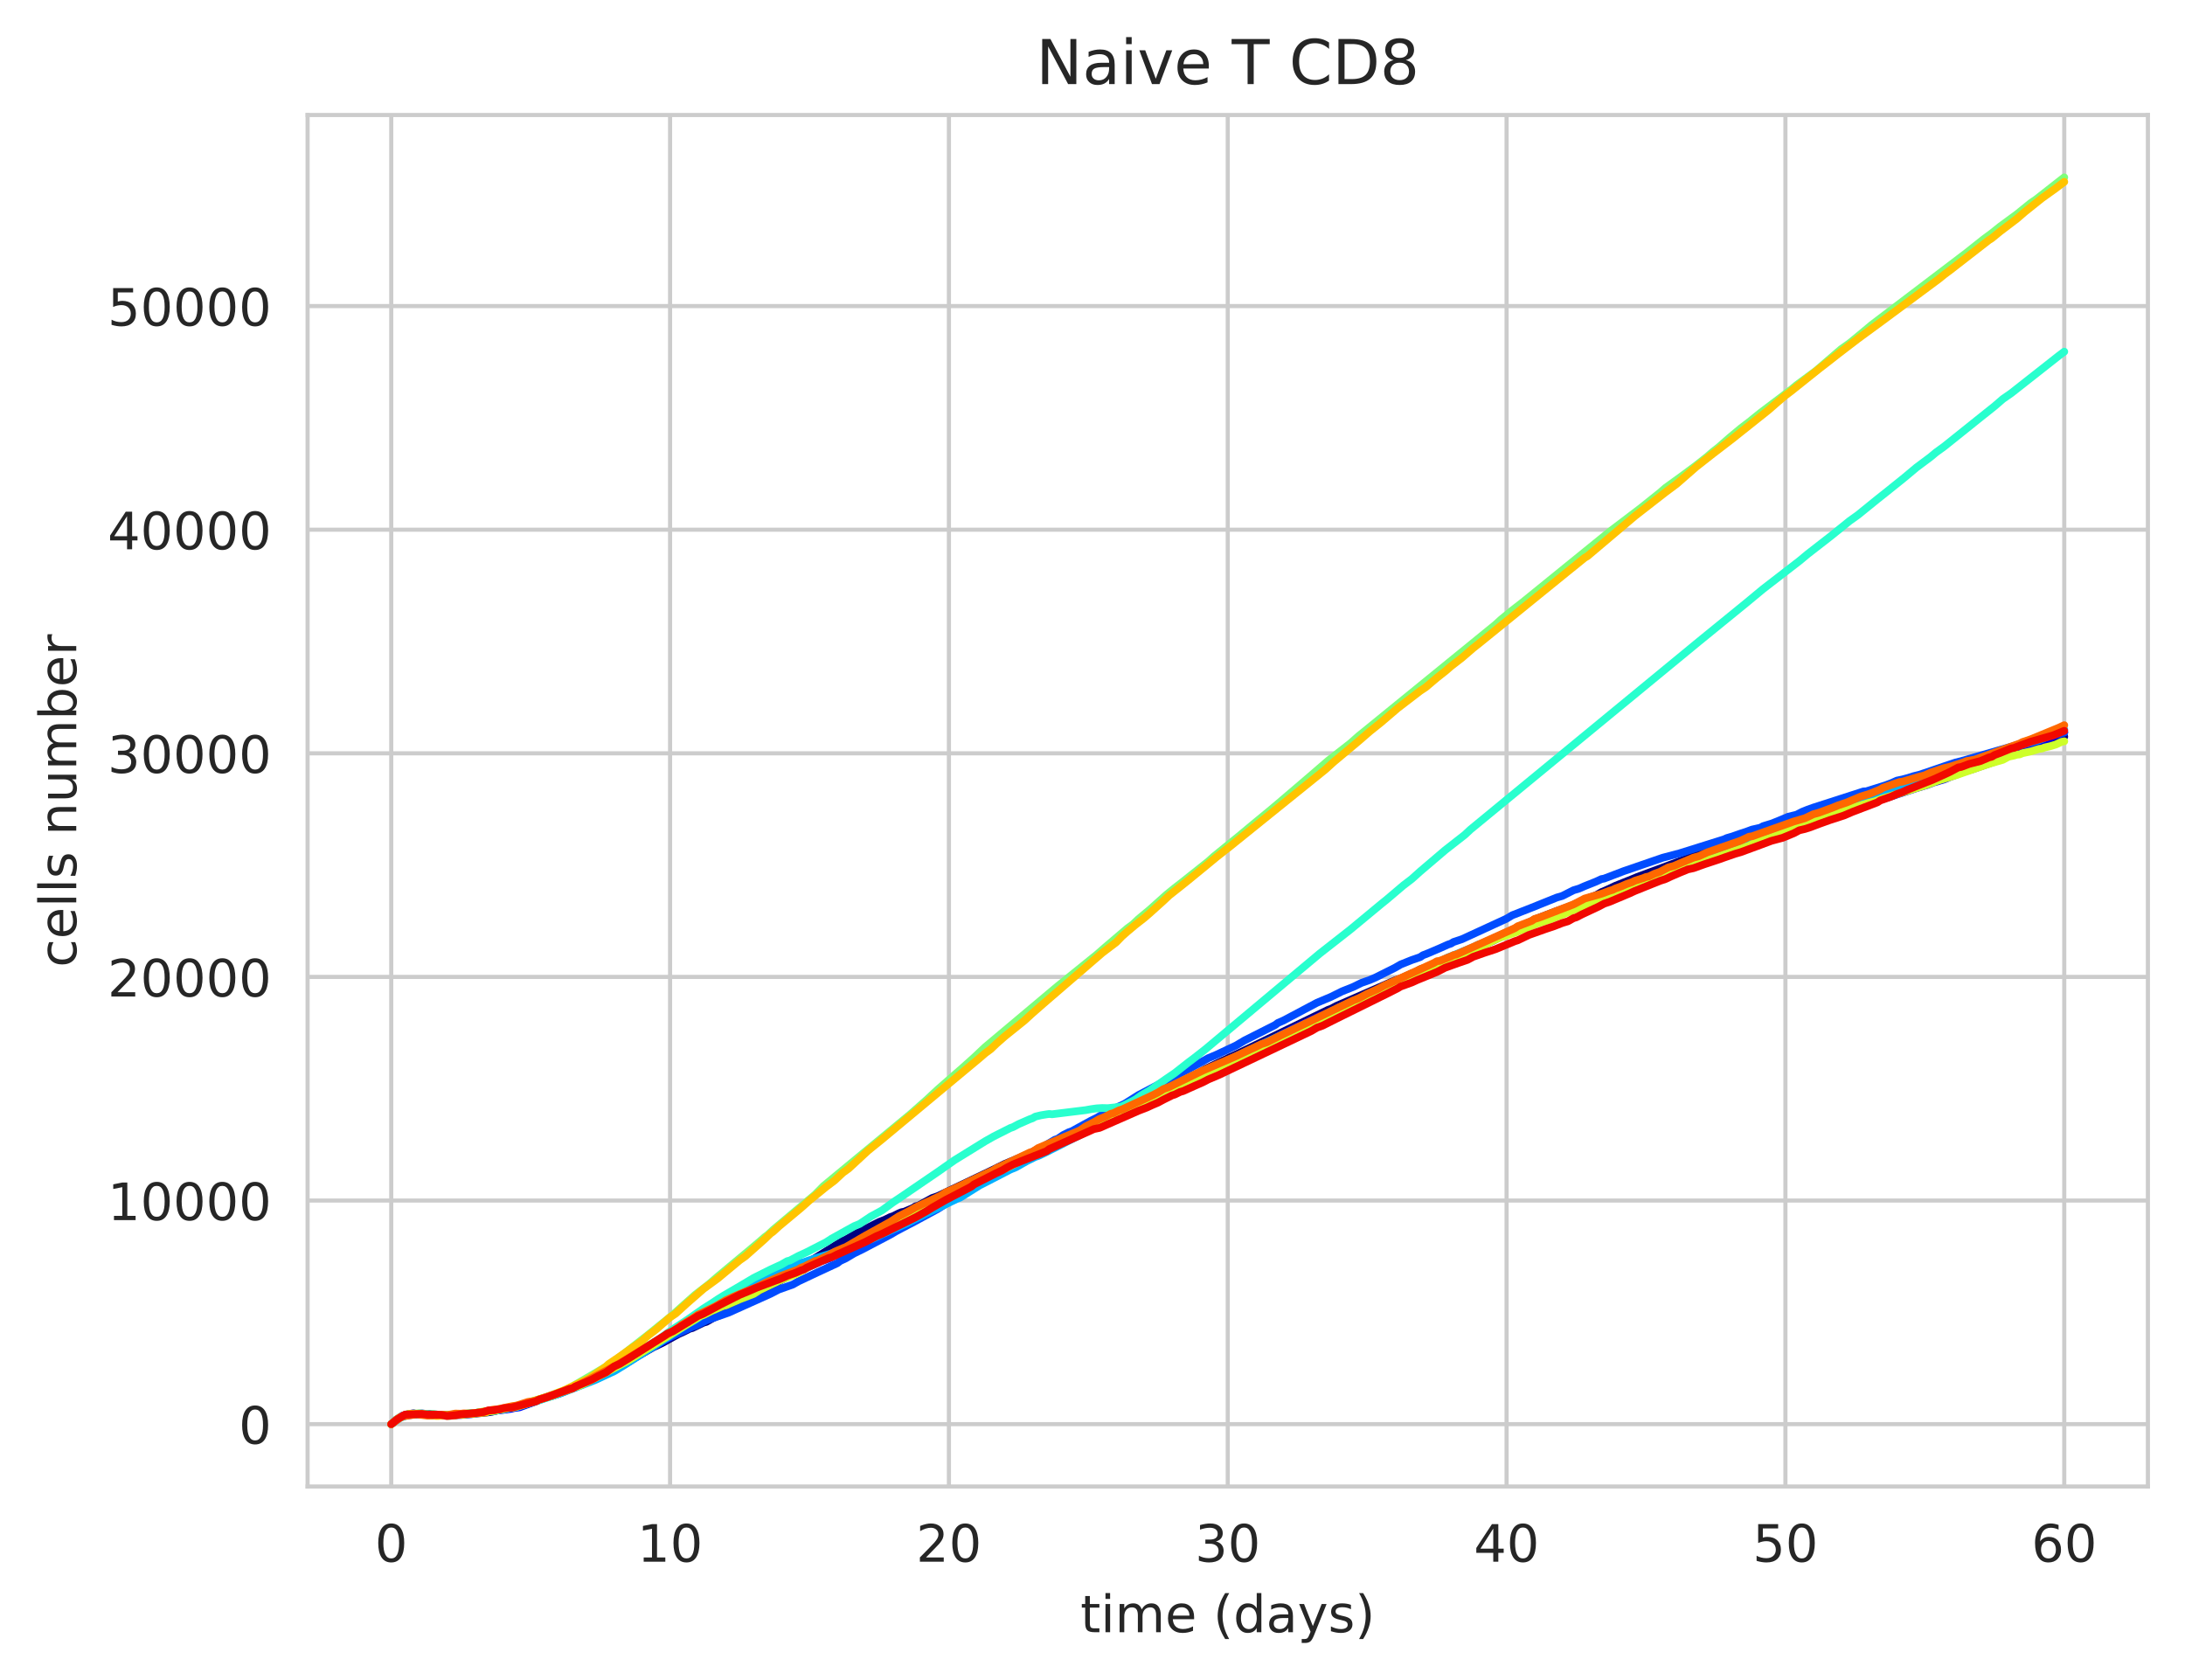 <?xml version="1.0" encoding="utf-8" standalone="no"?>
<!DOCTYPE svg PUBLIC "-//W3C//DTD SVG 1.1//EN"
  "http://www.w3.org/Graphics/SVG/1.1/DTD/svg11.dtd">
<!-- Created with matplotlib (https://matplotlib.org/) -->
<svg height="325.986pt" version="1.1" viewBox="0 0 424.011 325.986" width="424.011pt" xmlns="http://www.w3.org/2000/svg" xmlns:xlink="http://www.w3.org/1999/xlink">
 <defs>
  <style type="text/css">
*{stroke-linecap:butt;stroke-linejoin:round;white-space:pre;}
  </style>
 </defs>
 <g id="figure_1">
  <g id="patch_1">
   <path d="M 0 325.986 
L 424.011 325.986 
L 424.011 0 
L 0 0 
z
" style="fill:#ffffff;"/>
  </g>
  <g id="axes_1">
   <g id="patch_2">
    <path d="M 59.691 288.43 
L 416.811 288.43 
L 416.811 22.318 
L 59.691 22.318 
z
" style="fill:#ffffff;"/>
   </g>
   <g id="matplotlib.axis_1">
    <g id="xtick_1">
     <g id="line2d_1">
      <path clip-path="url(#p358d260417)" d="M 75.923 288.43 
L 75.923 22.318 
" style="fill:none;stroke:#cccccc;stroke-linecap:round;stroke-width:0.8;"/>
     </g>
     <g id="text_1">
      <!-- 0 -->
      <defs>
       <path d="M 31.781 66.406 
Q 24.172 66.406 20.328 58.906 
Q 16.5 51.422 16.5 36.375 
Q 16.5 21.391 20.328 13.891 
Q 24.172 6.391 31.781 6.391 
Q 39.453 6.391 43.281 13.891 
Q 47.125 21.391 47.125 36.375 
Q 47.125 51.422 43.281 58.906 
Q 39.453 66.406 31.781 66.406 
z
M 31.781 74.219 
Q 44.047 74.219 50.516 64.516 
Q 56.984 54.828 56.984 36.375 
Q 56.984 17.969 50.516 8.266 
Q 44.047 -1.422 31.781 -1.422 
Q 19.531 -1.422 13.062 8.266 
Q 6.594 17.969 6.594 36.375 
Q 6.594 54.828 13.062 64.516 
Q 19.531 74.219 31.781 74.219 
z
" id="DejaVuSans-48"/>
      </defs>
      <g style="fill:#262626;" transform="translate(72.742 303.029)scale(0.1 -0.1)">
       <use xlink:href="#DejaVuSans-48"/>
      </g>
     </g>
    </g>
    <g id="xtick_2">
     <g id="line2d_2">
      <path clip-path="url(#p358d260417)" d="M 130.032 288.43 
L 130.032 22.318 
" style="fill:none;stroke:#cccccc;stroke-linecap:round;stroke-width:0.8;"/>
     </g>
     <g id="text_2">
      <!-- 10 -->
      <defs>
       <path d="M 12.406 8.297 
L 28.516 8.297 
L 28.516 63.922 
L 10.984 60.406 
L 10.984 69.391 
L 28.422 72.906 
L 38.281 72.906 
L 38.281 8.297 
L 54.391 8.297 
L 54.391 0 
L 12.406 0 
z
" id="DejaVuSans-49"/>
      </defs>
      <g style="fill:#262626;" transform="translate(123.67 303.029)scale(0.1 -0.1)">
       <use xlink:href="#DejaVuSans-49"/>
       <use x="63.623" xlink:href="#DejaVuSans-48"/>
      </g>
     </g>
    </g>
    <g id="xtick_3">
     <g id="line2d_3">
      <path clip-path="url(#p358d260417)" d="M 184.142 288.43 
L 184.142 22.318 
" style="fill:none;stroke:#cccccc;stroke-linecap:round;stroke-width:0.8;"/>
     </g>
     <g id="text_3">
      <!-- 20 -->
      <defs>
       <path d="M 19.188 8.297 
L 53.609 8.297 
L 53.609 0 
L 7.328 0 
L 7.328 8.297 
Q 12.938 14.109 22.625 23.891 
Q 32.328 33.688 34.812 36.531 
Q 39.547 41.844 41.422 45.531 
Q 43.312 49.219 43.312 52.781 
Q 43.312 58.594 39.234 62.25 
Q 35.156 65.922 28.609 65.922 
Q 23.969 65.922 18.812 64.312 
Q 13.672 62.703 7.812 59.422 
L 7.812 69.391 
Q 13.766 71.781 18.938 73 
Q 24.125 74.219 28.422 74.219 
Q 39.75 74.219 46.484 68.547 
Q 53.219 62.891 53.219 53.422 
Q 53.219 48.922 51.531 44.891 
Q 49.859 40.875 45.406 35.406 
Q 44.188 33.984 37.641 27.219 
Q 31.109 20.453 19.188 8.297 
z
" id="DejaVuSans-50"/>
      </defs>
      <g style="fill:#262626;" transform="translate(177.779 303.029)scale(0.1 -0.1)">
       <use xlink:href="#DejaVuSans-50"/>
       <use x="63.623" xlink:href="#DejaVuSans-48"/>
      </g>
     </g>
    </g>
    <g id="xtick_4">
     <g id="line2d_4">
      <path clip-path="url(#p358d260417)" d="M 238.251 288.43 
L 238.251 22.318 
" style="fill:none;stroke:#cccccc;stroke-linecap:round;stroke-width:0.8;"/>
     </g>
     <g id="text_4">
      <!-- 30 -->
      <defs>
       <path d="M 40.578 39.312 
Q 47.656 37.797 51.625 33 
Q 55.609 28.219 55.609 21.188 
Q 55.609 10.406 48.188 4.484 
Q 40.766 -1.422 27.094 -1.422 
Q 22.516 -1.422 17.656 -0.516 
Q 12.797 0.391 7.625 2.203 
L 7.625 11.719 
Q 11.719 9.328 16.594 8.109 
Q 21.484 6.891 26.812 6.891 
Q 36.078 6.891 40.938 10.547 
Q 45.797 14.203 45.797 21.188 
Q 45.797 27.641 41.281 31.266 
Q 36.766 34.906 28.719 34.906 
L 20.219 34.906 
L 20.219 43.016 
L 29.109 43.016 
Q 36.375 43.016 40.234 45.922 
Q 44.094 48.828 44.094 54.297 
Q 44.094 59.906 40.109 62.906 
Q 36.141 65.922 28.719 65.922 
Q 24.656 65.922 20.016 65.031 
Q 15.375 64.156 9.812 62.312 
L 9.812 71.094 
Q 15.438 72.656 20.344 73.438 
Q 25.25 74.219 29.594 74.219 
Q 40.828 74.219 47.359 69.109 
Q 53.906 64.016 53.906 55.328 
Q 53.906 49.266 50.438 45.094 
Q 46.969 40.922 40.578 39.312 
z
" id="DejaVuSans-51"/>
      </defs>
      <g style="fill:#262626;" transform="translate(231.888 303.029)scale(0.1 -0.1)">
       <use xlink:href="#DejaVuSans-51"/>
       <use x="63.623" xlink:href="#DejaVuSans-48"/>
      </g>
     </g>
    </g>
    <g id="xtick_5">
     <g id="line2d_5">
      <path clip-path="url(#p358d260417)" d="M 292.36 288.43 
L 292.36 22.318 
" style="fill:none;stroke:#cccccc;stroke-linecap:round;stroke-width:0.8;"/>
     </g>
     <g id="text_5">
      <!-- 40 -->
      <defs>
       <path d="M 37.797 64.312 
L 12.891 25.391 
L 37.797 25.391 
z
M 35.203 72.906 
L 47.609 72.906 
L 47.609 25.391 
L 58.016 25.391 
L 58.016 17.188 
L 47.609 17.188 
L 47.609 0 
L 37.797 0 
L 37.797 17.188 
L 4.891 17.188 
L 4.891 26.703 
z
" id="DejaVuSans-52"/>
      </defs>
      <g style="fill:#262626;" transform="translate(285.997 303.029)scale(0.1 -0.1)">
       <use xlink:href="#DejaVuSans-52"/>
       <use x="63.623" xlink:href="#DejaVuSans-48"/>
      </g>
     </g>
    </g>
    <g id="xtick_6">
     <g id="line2d_6">
      <path clip-path="url(#p358d260417)" d="M 346.469 288.43 
L 346.469 22.318 
" style="fill:none;stroke:#cccccc;stroke-linecap:round;stroke-width:0.8;"/>
     </g>
     <g id="text_6">
      <!-- 50 -->
      <defs>
       <path d="M 10.797 72.906 
L 49.516 72.906 
L 49.516 64.594 
L 19.828 64.594 
L 19.828 46.734 
Q 21.969 47.469 24.109 47.828 
Q 26.266 48.188 28.422 48.188 
Q 40.625 48.188 47.75 41.5 
Q 54.891 34.812 54.891 23.391 
Q 54.891 11.625 47.562 5.094 
Q 40.234 -1.422 26.906 -1.422 
Q 22.312 -1.422 17.547 -0.641 
Q 12.797 0.141 7.719 1.703 
L 7.719 11.625 
Q 12.109 9.234 16.797 8.062 
Q 21.484 6.891 26.703 6.891 
Q 35.156 6.891 40.078 11.328 
Q 45.016 15.766 45.016 23.391 
Q 45.016 31 40.078 35.438 
Q 35.156 39.891 26.703 39.891 
Q 22.75 39.891 18.812 39.016 
Q 14.891 38.141 10.797 36.281 
z
" id="DejaVuSans-53"/>
      </defs>
      <g style="fill:#262626;" transform="translate(340.106 303.029)scale(0.1 -0.1)">
       <use xlink:href="#DejaVuSans-53"/>
       <use x="63.623" xlink:href="#DejaVuSans-48"/>
      </g>
     </g>
    </g>
    <g id="xtick_7">
     <g id="line2d_7">
      <path clip-path="url(#p358d260417)" d="M 400.578 288.43 
L 400.578 22.318 
" style="fill:none;stroke:#cccccc;stroke-linecap:round;stroke-width:0.8;"/>
     </g>
     <g id="text_7">
      <!-- 60 -->
      <defs>
       <path d="M 33.016 40.375 
Q 26.375 40.375 22.484 35.828 
Q 18.609 31.297 18.609 23.391 
Q 18.609 15.531 22.484 10.953 
Q 26.375 6.391 33.016 6.391 
Q 39.656 6.391 43.531 10.953 
Q 47.406 15.531 47.406 23.391 
Q 47.406 31.297 43.531 35.828 
Q 39.656 40.375 33.016 40.375 
z
M 52.594 71.297 
L 52.594 62.312 
Q 48.875 64.062 45.094 64.984 
Q 41.312 65.922 37.594 65.922 
Q 27.828 65.922 22.672 59.328 
Q 17.531 52.734 16.797 39.406 
Q 19.672 43.656 24.016 45.922 
Q 28.375 48.188 33.594 48.188 
Q 44.578 48.188 50.953 41.516 
Q 57.328 34.859 57.328 23.391 
Q 57.328 12.156 50.688 5.359 
Q 44.047 -1.422 33.016 -1.422 
Q 20.359 -1.422 13.672 8.266 
Q 6.984 17.969 6.984 36.375 
Q 6.984 53.656 15.188 63.938 
Q 23.391 74.219 37.203 74.219 
Q 40.922 74.219 44.703 73.484 
Q 48.484 72.75 52.594 71.297 
z
" id="DejaVuSans-54"/>
      </defs>
      <g style="fill:#262626;" transform="translate(394.215 303.029)scale(0.1 -0.1)">
       <use xlink:href="#DejaVuSans-54"/>
       <use x="63.623" xlink:href="#DejaVuSans-48"/>
      </g>
     </g>
    </g>
    <g id="text_8">
     <!-- time (days) -->
     <defs>
      <path d="M 18.312 70.219 
L 18.312 54.688 
L 36.812 54.688 
L 36.812 47.703 
L 18.312 47.703 
L 18.312 18.016 
Q 18.312 11.328 20.141 9.422 
Q 21.969 7.516 27.594 7.516 
L 36.812 7.516 
L 36.812 0 
L 27.594 0 
Q 17.188 0 13.234 3.875 
Q 9.281 7.766 9.281 18.016 
L 9.281 47.703 
L 2.688 47.703 
L 2.688 54.688 
L 9.281 54.688 
L 9.281 70.219 
z
" id="DejaVuSans-116"/>
      <path d="M 9.422 54.688 
L 18.406 54.688 
L 18.406 0 
L 9.422 0 
z
M 9.422 75.984 
L 18.406 75.984 
L 18.406 64.594 
L 9.422 64.594 
z
" id="DejaVuSans-105"/>
      <path d="M 52 44.188 
Q 55.375 50.25 60.062 53.125 
Q 64.75 56 71.094 56 
Q 79.641 56 84.281 50.016 
Q 88.922 44.047 88.922 33.016 
L 88.922 0 
L 79.891 0 
L 79.891 32.719 
Q 79.891 40.578 77.094 44.375 
Q 74.312 48.188 68.609 48.188 
Q 61.625 48.188 57.562 43.547 
Q 53.516 38.922 53.516 30.906 
L 53.516 0 
L 44.484 0 
L 44.484 32.719 
Q 44.484 40.625 41.703 44.406 
Q 38.922 48.188 33.109 48.188 
Q 26.219 48.188 22.156 43.531 
Q 18.109 38.875 18.109 30.906 
L 18.109 0 
L 9.078 0 
L 9.078 54.688 
L 18.109 54.688 
L 18.109 46.188 
Q 21.188 51.219 25.484 53.609 
Q 29.781 56 35.688 56 
Q 41.656 56 45.828 52.969 
Q 50 49.953 52 44.188 
z
" id="DejaVuSans-109"/>
      <path d="M 56.203 29.594 
L 56.203 25.203 
L 14.891 25.203 
Q 15.484 15.922 20.484 11.062 
Q 25.484 6.203 34.422 6.203 
Q 39.594 6.203 44.453 7.469 
Q 49.312 8.734 54.109 11.281 
L 54.109 2.781 
Q 49.266 0.734 44.188 -0.344 
Q 39.109 -1.422 33.891 -1.422 
Q 20.797 -1.422 13.156 6.188 
Q 5.516 13.812 5.516 26.812 
Q 5.516 40.234 12.766 48.109 
Q 20.016 56 32.328 56 
Q 43.359 56 49.781 48.891 
Q 56.203 41.797 56.203 29.594 
z
M 47.219 32.234 
Q 47.125 39.594 43.094 43.984 
Q 39.062 48.391 32.422 48.391 
Q 24.906 48.391 20.391 44.141 
Q 15.875 39.891 15.188 32.172 
z
" id="DejaVuSans-101"/>
      <path id="DejaVuSans-32"/>
      <path d="M 31 75.875 
Q 24.469 64.656 21.281 53.656 
Q 18.109 42.672 18.109 31.391 
Q 18.109 20.125 21.312 9.062 
Q 24.516 -2 31 -13.188 
L 23.188 -13.188 
Q 15.875 -1.703 12.234 9.375 
Q 8.594 20.453 8.594 31.391 
Q 8.594 42.281 12.203 53.312 
Q 15.828 64.359 23.188 75.875 
z
" id="DejaVuSans-40"/>
      <path d="M 45.406 46.391 
L 45.406 75.984 
L 54.391 75.984 
L 54.391 0 
L 45.406 0 
L 45.406 8.203 
Q 42.578 3.328 38.25 0.953 
Q 33.938 -1.422 27.875 -1.422 
Q 17.969 -1.422 11.734 6.484 
Q 5.516 14.406 5.516 27.297 
Q 5.516 40.188 11.734 48.094 
Q 17.969 56 27.875 56 
Q 33.938 56 38.25 53.625 
Q 42.578 51.266 45.406 46.391 
z
M 14.797 27.297 
Q 14.797 17.391 18.875 11.75 
Q 22.953 6.109 30.078 6.109 
Q 37.203 6.109 41.297 11.75 
Q 45.406 17.391 45.406 27.297 
Q 45.406 37.203 41.297 42.844 
Q 37.203 48.484 30.078 48.484 
Q 22.953 48.484 18.875 42.844 
Q 14.797 37.203 14.797 27.297 
z
" id="DejaVuSans-100"/>
      <path d="M 34.281 27.484 
Q 23.391 27.484 19.188 25 
Q 14.984 22.516 14.984 16.5 
Q 14.984 11.719 18.141 8.906 
Q 21.297 6.109 26.703 6.109 
Q 34.188 6.109 38.703 11.406 
Q 43.219 16.703 43.219 25.484 
L 43.219 27.484 
z
M 52.203 31.203 
L 52.203 0 
L 43.219 0 
L 43.219 8.297 
Q 40.141 3.328 35.547 0.953 
Q 30.953 -1.422 24.312 -1.422 
Q 15.922 -1.422 10.953 3.297 
Q 6 8.016 6 15.922 
Q 6 25.141 12.172 29.828 
Q 18.359 34.516 30.609 34.516 
L 43.219 34.516 
L 43.219 35.406 
Q 43.219 41.609 39.141 45 
Q 35.062 48.391 27.688 48.391 
Q 23 48.391 18.547 47.266 
Q 14.109 46.141 10.016 43.891 
L 10.016 52.203 
Q 14.938 54.109 19.578 55.047 
Q 24.219 56 28.609 56 
Q 40.484 56 46.344 49.844 
Q 52.203 43.703 52.203 31.203 
z
" id="DejaVuSans-97"/>
      <path d="M 32.172 -5.078 
Q 28.375 -14.844 24.75 -17.812 
Q 21.141 -20.797 15.094 -20.797 
L 7.906 -20.797 
L 7.906 -13.281 
L 13.188 -13.281 
Q 16.891 -13.281 18.938 -11.516 
Q 21 -9.766 23.484 -3.219 
L 25.094 0.875 
L 2.984 54.688 
L 12.5 54.688 
L 29.594 11.922 
L 46.688 54.688 
L 56.203 54.688 
z
" id="DejaVuSans-121"/>
      <path d="M 44.281 53.078 
L 44.281 44.578 
Q 40.484 46.531 36.375 47.5 
Q 32.281 48.484 27.875 48.484 
Q 21.188 48.484 17.844 46.438 
Q 14.5 44.391 14.5 40.281 
Q 14.5 37.156 16.891 35.375 
Q 19.281 33.594 26.516 31.984 
L 29.594 31.297 
Q 39.156 29.25 43.188 25.516 
Q 47.219 21.781 47.219 15.094 
Q 47.219 7.469 41.188 3.016 
Q 35.156 -1.422 24.609 -1.422 
Q 20.219 -1.422 15.453 -0.562 
Q 10.688 0.297 5.422 2 
L 5.422 11.281 
Q 10.406 8.688 15.234 7.391 
Q 20.062 6.109 24.812 6.109 
Q 31.156 6.109 34.562 8.281 
Q 37.984 10.453 37.984 14.406 
Q 37.984 18.062 35.516 20.016 
Q 33.062 21.969 24.703 23.781 
L 21.578 24.516 
Q 13.234 26.266 9.516 29.906 
Q 5.812 33.547 5.812 39.891 
Q 5.812 47.609 11.281 51.797 
Q 16.75 56 26.812 56 
Q 31.781 56 36.172 55.266 
Q 40.578 54.547 44.281 53.078 
z
" id="DejaVuSans-115"/>
      <path d="M 8.016 75.875 
L 15.828 75.875 
Q 23.141 64.359 26.781 53.312 
Q 30.422 42.281 30.422 31.391 
Q 30.422 20.453 26.781 9.375 
Q 23.141 -1.703 15.828 -13.188 
L 8.016 -13.188 
Q 14.5 -2 17.703 9.062 
Q 20.906 20.125 20.906 31.391 
Q 20.906 42.672 17.703 53.656 
Q 14.5 64.656 8.016 75.875 
z
" id="DejaVuSans-41"/>
     </defs>
     <g style="fill:#262626;" transform="translate(209.662 316.707)scale(0.1 -0.1)">
      <use xlink:href="#DejaVuSans-116"/>
      <use x="39.209" xlink:href="#DejaVuSans-105"/>
      <use x="66.992" xlink:href="#DejaVuSans-109"/>
      <use x="164.404" xlink:href="#DejaVuSans-101"/>
      <use x="225.928" xlink:href="#DejaVuSans-32"/>
      <use x="257.715" xlink:href="#DejaVuSans-40"/>
      <use x="296.729" xlink:href="#DejaVuSans-100"/>
      <use x="360.205" xlink:href="#DejaVuSans-97"/>
      <use x="421.484" xlink:href="#DejaVuSans-121"/>
      <use x="480.664" xlink:href="#DejaVuSans-115"/>
      <use x="532.764" xlink:href="#DejaVuSans-41"/>
     </g>
    </g>
   </g>
   <g id="matplotlib.axis_2">
    <g id="ytick_1">
     <g id="line2d_8">
      <path clip-path="url(#p358d260417)" d="M 59.691 276.334 
L 416.811 276.334 
" style="fill:none;stroke:#cccccc;stroke-linecap:round;stroke-width:0.8;"/>
     </g>
     <g id="text_9">
      <!-- 0 -->
      <g style="fill:#262626;" transform="translate(46.328 280.133)scale(0.1 -0.1)">
       <use xlink:href="#DejaVuSans-48"/>
      </g>
     </g>
    </g>
    <g id="ytick_2">
     <g id="line2d_9">
      <path clip-path="url(#p358d260417)" d="M 59.691 232.946 
L 416.811 232.946 
" style="fill:none;stroke:#cccccc;stroke-linecap:round;stroke-width:0.8;"/>
     </g>
     <g id="text_10">
      <!-- 10000 -->
      <g style="fill:#262626;" transform="translate(20.878 236.745)scale(0.1 -0.1)">
       <use xlink:href="#DejaVuSans-49"/>
       <use x="63.623" xlink:href="#DejaVuSans-48"/>
       <use x="127.246" xlink:href="#DejaVuSans-48"/>
       <use x="190.869" xlink:href="#DejaVuSans-48"/>
       <use x="254.492" xlink:href="#DejaVuSans-48"/>
      </g>
     </g>
    </g>
    <g id="ytick_3">
     <g id="line2d_10">
      <path clip-path="url(#p358d260417)" d="M 59.691 189.558 
L 416.811 189.558 
" style="fill:none;stroke:#cccccc;stroke-linecap:round;stroke-width:0.8;"/>
     </g>
     <g id="text_11">
      <!-- 20000 -->
      <g style="fill:#262626;" transform="translate(20.878 193.357)scale(0.1 -0.1)">
       <use xlink:href="#DejaVuSans-50"/>
       <use x="63.623" xlink:href="#DejaVuSans-48"/>
       <use x="127.246" xlink:href="#DejaVuSans-48"/>
       <use x="190.869" xlink:href="#DejaVuSans-48"/>
       <use x="254.492" xlink:href="#DejaVuSans-48"/>
      </g>
     </g>
    </g>
    <g id="ytick_4">
     <g id="line2d_11">
      <path clip-path="url(#p358d260417)" d="M 59.691 146.169 
L 416.811 146.169 
" style="fill:none;stroke:#cccccc;stroke-linecap:round;stroke-width:0.8;"/>
     </g>
     <g id="text_12">
      <!-- 30000 -->
      <g style="fill:#262626;" transform="translate(20.878 149.969)scale(0.1 -0.1)">
       <use xlink:href="#DejaVuSans-51"/>
       <use x="63.623" xlink:href="#DejaVuSans-48"/>
       <use x="127.246" xlink:href="#DejaVuSans-48"/>
       <use x="190.869" xlink:href="#DejaVuSans-48"/>
       <use x="254.492" xlink:href="#DejaVuSans-48"/>
      </g>
     </g>
    </g>
    <g id="ytick_5">
     <g id="line2d_12">
      <path clip-path="url(#p358d260417)" d="M 59.691 102.781 
L 416.811 102.781 
" style="fill:none;stroke:#cccccc;stroke-linecap:round;stroke-width:0.8;"/>
     </g>
     <g id="text_13">
      <!-- 40000 -->
      <g style="fill:#262626;" transform="translate(20.878 106.58)scale(0.1 -0.1)">
       <use xlink:href="#DejaVuSans-52"/>
       <use x="63.623" xlink:href="#DejaVuSans-48"/>
       <use x="127.246" xlink:href="#DejaVuSans-48"/>
       <use x="190.869" xlink:href="#DejaVuSans-48"/>
       <use x="254.492" xlink:href="#DejaVuSans-48"/>
      </g>
     </g>
    </g>
    <g id="ytick_6">
     <g id="line2d_13">
      <path clip-path="url(#p358d260417)" d="M 59.691 59.393 
L 416.811 59.393 
" style="fill:none;stroke:#cccccc;stroke-linecap:round;stroke-width:0.8;"/>
     </g>
     <g id="text_14">
      <!-- 50000 -->
      <g style="fill:#262626;" transform="translate(20.878 63.192)scale(0.1 -0.1)">
       <use xlink:href="#DejaVuSans-53"/>
       <use x="63.623" xlink:href="#DejaVuSans-48"/>
       <use x="127.246" xlink:href="#DejaVuSans-48"/>
       <use x="190.869" xlink:href="#DejaVuSans-48"/>
       <use x="254.492" xlink:href="#DejaVuSans-48"/>
      </g>
     </g>
    </g>
    <g id="text_15">
     <!-- cells number -->
     <defs>
      <path d="M 48.781 52.594 
L 48.781 44.188 
Q 44.969 46.297 41.141 47.344 
Q 37.312 48.391 33.406 48.391 
Q 24.656 48.391 19.812 42.844 
Q 14.984 37.312 14.984 27.297 
Q 14.984 17.281 19.812 11.734 
Q 24.656 6.203 33.406 6.203 
Q 37.312 6.203 41.141 7.25 
Q 44.969 8.297 48.781 10.406 
L 48.781 2.094 
Q 45.016 0.344 40.984 -0.531 
Q 36.969 -1.422 32.422 -1.422 
Q 20.062 -1.422 12.781 6.344 
Q 5.516 14.109 5.516 27.297 
Q 5.516 40.672 12.859 48.328 
Q 20.219 56 33.016 56 
Q 37.156 56 41.109 55.141 
Q 45.062 54.297 48.781 52.594 
z
" id="DejaVuSans-99"/>
      <path d="M 9.422 75.984 
L 18.406 75.984 
L 18.406 0 
L 9.422 0 
z
" id="DejaVuSans-108"/>
      <path d="M 54.891 33.016 
L 54.891 0 
L 45.906 0 
L 45.906 32.719 
Q 45.906 40.484 42.875 44.328 
Q 39.844 48.188 33.797 48.188 
Q 26.516 48.188 22.312 43.547 
Q 18.109 38.922 18.109 30.906 
L 18.109 0 
L 9.078 0 
L 9.078 54.688 
L 18.109 54.688 
L 18.109 46.188 
Q 21.344 51.125 25.703 53.562 
Q 30.078 56 35.797 56 
Q 45.219 56 50.047 50.172 
Q 54.891 44.344 54.891 33.016 
z
" id="DejaVuSans-110"/>
      <path d="M 8.5 21.578 
L 8.5 54.688 
L 17.484 54.688 
L 17.484 21.922 
Q 17.484 14.156 20.5 10.266 
Q 23.531 6.391 29.594 6.391 
Q 36.859 6.391 41.078 11.031 
Q 45.312 15.672 45.312 23.688 
L 45.312 54.688 
L 54.297 54.688 
L 54.297 0 
L 45.312 0 
L 45.312 8.406 
Q 42.047 3.422 37.719 1 
Q 33.406 -1.422 27.688 -1.422 
Q 18.266 -1.422 13.375 4.438 
Q 8.5 10.297 8.5 21.578 
z
M 31.109 56 
z
" id="DejaVuSans-117"/>
      <path d="M 48.688 27.297 
Q 48.688 37.203 44.609 42.844 
Q 40.531 48.484 33.406 48.484 
Q 26.266 48.484 22.188 42.844 
Q 18.109 37.203 18.109 27.297 
Q 18.109 17.391 22.188 11.75 
Q 26.266 6.109 33.406 6.109 
Q 40.531 6.109 44.609 11.75 
Q 48.688 17.391 48.688 27.297 
z
M 18.109 46.391 
Q 20.953 51.266 25.266 53.625 
Q 29.594 56 35.594 56 
Q 45.562 56 51.781 48.094 
Q 58.016 40.188 58.016 27.297 
Q 58.016 14.406 51.781 6.484 
Q 45.562 -1.422 35.594 -1.422 
Q 29.594 -1.422 25.266 0.953 
Q 20.953 3.328 18.109 8.203 
L 18.109 0 
L 9.078 0 
L 9.078 75.984 
L 18.109 75.984 
z
" id="DejaVuSans-98"/>
      <path d="M 41.109 46.297 
Q 39.594 47.172 37.812 47.578 
Q 36.031 48 33.891 48 
Q 26.266 48 22.188 43.047 
Q 18.109 38.094 18.109 28.812 
L 18.109 0 
L 9.078 0 
L 9.078 54.688 
L 18.109 54.688 
L 18.109 46.188 
Q 20.953 51.172 25.484 53.578 
Q 30.031 56 36.531 56 
Q 37.453 56 38.578 55.875 
Q 39.703 55.766 41.062 55.516 
z
" id="DejaVuSans-114"/>
     </defs>
     <g style="fill:#262626;" transform="translate(14.798 187.686)rotate(-90)scale(0.1 -0.1)">
      <use xlink:href="#DejaVuSans-99"/>
      <use x="54.98" xlink:href="#DejaVuSans-101"/>
      <use x="116.504" xlink:href="#DejaVuSans-108"/>
      <use x="144.287" xlink:href="#DejaVuSans-108"/>
      <use x="172.07" xlink:href="#DejaVuSans-115"/>
      <use x="224.17" xlink:href="#DejaVuSans-32"/>
      <use x="255.957" xlink:href="#DejaVuSans-110"/>
      <use x="319.336" xlink:href="#DejaVuSans-117"/>
      <use x="382.715" xlink:href="#DejaVuSans-109"/>
      <use x="480.127" xlink:href="#DejaVuSans-98"/>
      <use x="543.604" xlink:href="#DejaVuSans-101"/>
      <use x="605.127" xlink:href="#DejaVuSans-114"/>
     </g>
    </g>
   </g>
   <g id="line2d_14">
    <path clip-path="url(#p358d260417)" d="M 75.923 276.334 
L 77.547 275.124 
L 78.088 274.772 
L 78.629 274.651 
L 79.17 274.403 
L 80.252 274.23 
L 80.793 274.356 
L 82.958 274.343 
L 86.204 274.581 
L 86.745 274.494 
L 87.286 274.573 
L 87.827 274.481 
L 89.451 274.555 
L 94.32 274.095 
L 95.403 273.952 
L 97.026 273.549 
L 98.108 273.449 
L 101.896 272.455 
L 103.519 271.922 
L 108.93 270.247 
L 113.259 268.446 
L 117.587 266.398 
L 119.752 265.261 
L 121.375 264.433 
L 124.622 262.654 
L 126.786 261.409 
L 128.409 260.645 
L 131.656 258.866 
L 132.738 258.376 
L 133.82 257.829 
L 134.361 257.686 
L 136.526 256.636 
L 137.067 256.488 
L 138.69 255.573 
L 139.772 255.174 
L 141.395 254.319 
L 143.56 253.143 
L 146.265 251.681 
L 154.382 246.574 
L 155.464 245.702 
L 156.546 245.064 
L 158.169 244.114 
L 163.58 240.738 
L 164.121 240.521 
L 166.286 239.281 
L 170.614 237.098 
L 171.696 236.682 
L 172.779 236.148 
L 173.32 235.974 
L 174.402 235.436 
L 174.943 235.211 
L 175.484 235.111 
L 177.107 234.417 
L 177.648 234.07 
L 178.19 233.952 
L 180.895 232.46 
L 181.977 232.091 
L 192.258 227.188 
L 194.963 225.856 
L 199.292 224.051 
L 200.915 223.227 
L 202.539 222.611 
L 205.244 221.24 
L 205.785 221.14 
L 209.032 219.63 
L 214.443 217.148 
L 217.148 215.877 
L 217.689 215.486 
L 218.771 215.183 
L 219.312 214.805 
L 220.395 214.345 
L 221.477 213.755 
L 222.559 213.269 
L 224.182 212.51 
L 225.264 211.937 
L 225.806 211.616 
L 226.888 211.217 
L 232.299 208.332 
L 233.922 207.399 
L 236.627 206.11 
L 238.792 205.091 
L 239.874 204.596 
L 257.73 195.944 
L 258.271 195.749 
L 259.353 195.176 
L 270.716 190.226 
L 271.798 189.879 
L 272.88 189.38 
L 273.963 188.881 
L 274.504 188.72 
L 275.586 188.091 
L 276.668 187.718 
L 278.291 187.067 
L 280.456 186.108 
L 280.997 186 
L 282.62 185.253 
L 283.161 185.102 
L 284.243 184.551 
L 286.949 183.388 
L 289.113 182.39 
L 295.606 179.47 
L 297.23 178.728 
L 297.771 178.407 
L 299.394 177.799 
L 302.099 176.767 
L 304.805 175.803 
L 305.887 175.305 
L 307.51 174.649 
L 308.592 174.124 
L 309.675 173.738 
L 310.757 173.109 
L 311.839 172.649 
L 313.462 171.881 
L 316.709 170.584 
L 317.791 170.133 
L 327.531 166.531 
L 328.072 166.232 
L 329.154 165.941 
L 330.777 165.308 
L 331.859 165.074 
L 333.483 164.457 
L 334.024 164.141 
L 335.647 163.594 
L 336.188 163.585 
L 337.27 163.234 
L 338.894 162.535 
L 339.976 162.149 
L 341.058 161.885 
L 342.681 161.629 
L 343.763 161.221 
L 344.846 160.782 
L 345.928 160.305 
L 348.092 159.641 
L 348.633 159.507 
L 350.256 158.756 
L 351.339 158.466 
L 357.832 156.201 
L 358.914 156.044 
L 361.078 155.116 
L 361.619 155.081 
L 364.325 154.183 
L 364.866 154.114 
L 367.571 152.968 
L 368.654 152.66 
L 372.982 151.437 
L 373.523 151.198 
L 374.064 151.107 
L 374.606 150.838 
L 375.688 150.643 
L 376.77 150.217 
L 381.64 148.734 
L 382.181 148.443 
L 382.722 148.334 
L 383.804 147.835 
L 384.886 147.579 
L 386.51 147.085 
L 390.297 146.139 
L 392.462 145.258 
L 393.003 145.145 
L 394.626 144.512 
L 396.249 144.152 
L 396.79 144.082 
L 397.872 143.731 
L 398.414 143.596 
L 398.955 143.332 
L 400.037 143.058 
L 400.578 142.933 
L 400.578 142.933 
" style="fill:none;stroke:#000080;stroke-linecap:round;stroke-width:1.5;"/>
   </g>
   <g id="line2d_15">
    <path clip-path="url(#p358d260417)" d="M 75.923 276.334 
L 77.006 275.393 
L 78.088 274.703 
L 81.334 274.399 
L 82.416 274.49 
L 83.499 274.573 
L 87.286 274.694 
L 89.992 274.468 
L 92.156 274.173 
L 96.485 273.692 
L 99.19 273.362 
L 99.731 273.215 
L 100.814 273.067 
L 106.224 271.101 
L 107.307 270.824 
L 109.471 269.969 
L 112.176 268.997 
L 114.341 268.004 
L 115.423 267.613 
L 116.505 267.006 
L 117.587 266.455 
L 120.293 265.14 
L 120.834 264.823 
L 121.375 264.65 
L 126.786 261.257 
L 127.868 260.753 
L 128.95 260.137 
L 130.032 259.486 
L 133.279 257.79 
L 134.902 256.753 
L 135.984 256.159 
L 138.69 254.887 
L 139.772 254.323 
L 140.854 253.928 
L 145.724 251.46 
L 147.888 250.323 
L 148.43 249.963 
L 149.512 249.472 
L 151.676 248.362 
L 154.382 247.017 
L 158.71 245.038 
L 159.251 244.747 
L 160.875 244.192 
L 163.039 243.051 
L 167.368 240.899 
L 168.45 240.313 
L 168.991 240.148 
L 173.32 237.975 
L 174.943 237.15 
L 176.025 236.391 
L 188.47 230.004 
L 189.552 229.345 
L 191.717 228.364 
L 192.799 227.796 
L 197.128 225.791 
L 198.21 225.166 
L 198.751 224.941 
L 199.833 224.333 
L 201.456 223.505 
L 202.539 222.91 
L 203.08 222.524 
L 204.162 222.077 
L 206.867 220.65 
L 207.95 220.19 
L 218.771 215.508 
L 219.854 215.174 
L 223.641 213.174 
L 224.182 212.814 
L 224.723 212.61 
L 226.347 211.677 
L 227.97 210.892 
L 231.216 209.278 
L 232.299 208.627 
L 235.545 207.082 
L 240.956 204.583 
L 242.038 204.127 
L 243.12 203.585 
L 245.826 202.114 
L 247.449 201.403 
L 248.531 200.791 
L 250.155 199.962 
L 254.483 197.91 
L 256.107 197.142 
L 258.812 196.235 
L 259.894 195.805 
L 260.976 195.337 
L 262.6 194.56 
L 266.387 192.842 
L 267.47 192.235 
L 268.552 191.775 
L 273.422 189.414 
L 273.963 189.176 
L 274.504 188.794 
L 275.045 188.616 
L 275.586 188.317 
L 276.668 187.987 
L 277.209 187.865 
L 279.374 186.824 
L 282.62 185.47 
L 284.243 184.711 
L 284.784 184.603 
L 285.867 184.13 
L 289.654 182.589 
L 290.736 182.034 
L 292.901 181.123 
L 295.606 180.216 
L 297.23 179.544 
L 297.771 179.353 
L 298.853 178.78 
L 299.935 178.342 
L 301.558 177.682 
L 303.182 176.975 
L 307.51 175.344 
L 308.051 175.088 
L 309.134 174.767 
L 310.216 174.289 
L 312.38 173.547 
L 314.003 172.827 
L 314.544 172.454 
L 318.332 171.083 
L 319.955 170.328 
L 321.579 169.829 
L 322.12 169.707 
L 323.202 169.256 
L 325.366 168.462 
L 327.531 167.525 
L 328.613 167.113 
L 330.777 166.102 
L 334.565 164.93 
L 336.188 164.267 
L 337.27 163.811 
L 340.517 162.57 
L 342.14 162.114 
L 343.763 161.516 
L 344.846 161.234 
L 351.339 159.685 
L 352.962 159.09 
L 354.585 158.387 
L 357.832 157.416 
L 358.914 157.22 
L 359.996 156.726 
L 361.619 156.17 
L 362.16 156.071 
L 363.243 155.732 
L 371.9 152.929 
L 374.064 152.27 
L 375.147 151.849 
L 377.311 151.22 
L 378.393 150.768 
L 379.475 150.374 
L 380.558 149.961 
L 381.64 149.562 
L 382.722 149.28 
L 388.674 147.232 
L 391.379 146.009 
L 392.462 145.558 
L 394.626 144.594 
L 395.708 144.169 
L 397.331 143.458 
L 398.414 142.915 
L 400.578 142.104 
L 400.578 142.104 
" style="fill:none;stroke:#0000f1;stroke-linecap:round;stroke-width:1.5;"/>
   </g>
   <g id="line2d_16">
    <path clip-path="url(#p358d260417)" d="M 75.923 276.334 
L 77.006 275.397 
L 78.629 274.525 
L 81.875 274.247 
L 84.04 274.534 
L 86.204 274.651 
L 87.827 274.538 
L 88.368 274.581 
L 89.451 274.408 
L 89.992 274.503 
L 90.533 274.416 
L 91.615 274.386 
L 93.779 273.974 
L 94.862 273.831 
L 97.026 273.505 
L 97.567 273.549 
L 98.649 273.323 
L 99.731 273.063 
L 100.272 273.084 
L 102.978 272.243 
L 104.601 271.557 
L 110.553 269.57 
L 112.718 268.563 
L 113.8 268.186 
L 114.882 267.635 
L 115.964 267.114 
L 118.128 265.834 
L 118.67 265.526 
L 119.211 265.357 
L 120.834 264.381 
L 121.916 263.847 
L 122.998 263.309 
L 124.08 262.845 
L 125.163 262.103 
L 126.786 261.348 
L 128.409 260.298 
L 129.491 259.69 
L 131.115 258.922 
L 134.361 257.443 
L 134.902 257.282 
L 137.067 256.202 
L 141.395 254.696 
L 142.478 254.206 
L 149.512 251.047 
L 151.135 250.21 
L 153.84 249.251 
L 154.923 248.635 
L 158.71 246.852 
L 162.498 245.095 
L 163.039 244.674 
L 164.121 244.17 
L 165.744 243.203 
L 167.368 242.409 
L 172.779 239.563 
L 173.861 238.925 
L 176.025 237.775 
L 177.107 237.224 
L 181.977 234.582 
L 184.142 233.206 
L 189.011 230.442 
L 191.176 229.089 
L 193.881 227.544 
L 194.963 226.932 
L 204.703 221.153 
L 205.244 220.975 
L 206.326 220.237 
L 207.408 219.695 
L 207.95 219.513 
L 211.737 217.439 
L 212.819 216.91 
L 214.443 215.929 
L 214.984 215.799 
L 216.066 215.178 
L 218.23 214.185 
L 220.936 212.48 
L 226.347 209.638 
L 227.97 208.831 
L 229.052 208.249 
L 230.675 207.429 
L 234.463 205.325 
L 236.086 204.644 
L 239.874 202.86 
L 241.497 201.893 
L 247.449 198.89 
L 247.99 198.483 
L 249.072 198.01 
L 255.566 194.569 
L 258.271 193.432 
L 260.435 192.36 
L 262.6 191.497 
L 264.223 190.703 
L 265.846 190.135 
L 266.928 189.666 
L 270.716 187.774 
L 271.798 187.145 
L 273.963 186.277 
L 275.586 185.718 
L 276.127 185.353 
L 277.209 184.928 
L 279.374 184.004 
L 280.997 183.279 
L 281.538 183.101 
L 282.079 182.776 
L 283.702 182.234 
L 292.36 178.251 
L 293.442 177.6 
L 297.23 176.116 
L 302.099 174.155 
L 303.182 173.838 
L 305.346 172.74 
L 306.428 172.415 
L 307.51 171.942 
L 309.675 171.079 
L 310.757 170.575 
L 311.298 170.475 
L 315.086 169.031 
L 322.661 166.427 
L 325.907 165.573 
L 334.565 162.861 
L 335.106 162.613 
L 336.188 162.297 
L 337.811 161.728 
L 338.894 161.377 
L 339.976 160.973 
L 341.599 160.605 
L 342.14 160.305 
L 343.763 159.806 
L 344.846 159.385 
L 347.01 158.479 
L 348.633 158.084 
L 349.715 157.524 
L 350.798 157.09 
L 351.88 156.704 
L 361.619 153.567 
L 362.16 153.541 
L 365.948 152.356 
L 367.03 151.949 
L 368.112 151.463 
L 369.195 151.233 
L 370.277 150.942 
L 371.359 150.599 
L 372.441 150.335 
L 374.064 149.792 
L 377.311 148.681 
L 379.475 147.957 
L 380.558 147.692 
L 392.462 144.252 
L 393.544 143.957 
L 394.626 143.631 
L 395.167 143.57 
L 396.249 143.149 
L 400.578 142.156 
L 400.578 142.156 
" style="fill:none;stroke:#004cff;stroke-linecap:round;stroke-width:1.5;"/>
   </g>
   <g id="line2d_17">
    <path clip-path="url(#p358d260417)" d="M 75.923 276.334 
L 77.006 275.562 
L 77.547 275.163 
L 79.17 274.564 
L 79.711 274.447 
L 81.334 274.421 
L 82.416 274.46 
L 83.499 274.603 
L 84.581 274.581 
L 85.663 274.664 
L 87.827 274.512 
L 88.368 274.56 
L 89.451 274.425 
L 91.074 274.317 
L 91.615 274.16 
L 92.156 274.195 
L 93.238 274.035 
L 94.862 273.861 
L 97.567 273.41 
L 100.814 272.711 
L 108.389 270.503 
L 115.423 267.804 
L 119.211 266.055 
L 120.834 265.075 
L 130.032 259.191 
L 133.279 257.026 
L 134.902 256.133 
L 135.984 255.412 
L 137.608 254.289 
L 139.231 253.377 
L 139.772 252.935 
L 140.854 252.275 
L 141.936 251.507 
L 144.642 249.811 
L 148.43 247.728 
L 150.053 246.96 
L 151.676 246.292 
L 153.84 245.633 
L 154.923 245.155 
L 156.005 244.904 
L 157.087 244.526 
L 158.71 243.993 
L 163.58 242.53 
L 167.909 240.873 
L 169.532 240.274 
L 171.155 239.502 
L 176.025 237.354 
L 179.813 235.432 
L 185.765 232.59 
L 186.306 232.386 
L 190.094 230.008 
L 191.717 229.184 
L 196.046 226.941 
L 197.128 226.498 
L 199.292 225.275 
L 200.915 224.476 
L 201.456 224.299 
L 202.539 223.795 
L 205.785 222.164 
L 212.278 218.849 
L 213.36 218.298 
L 214.443 217.686 
L 219.312 215.196 
L 220.936 214.302 
L 222.559 213.425 
L 224.723 212.159 
L 227.429 210.8 
L 228.511 210.262 
L 229.593 209.707 
L 230.134 209.603 
L 233.922 207.781 
L 253.401 198.595 
L 253.942 198.457 
L 256.107 197.42 
L 257.73 196.686 
L 258.271 196.248 
L 258.812 196.053 
L 259.894 195.463 
L 260.976 195.007 
L 262.059 194.495 
L 267.47 192.148 
L 275.045 188.456 
L 277.209 187.644 
L 278.291 187.089 
L 279.374 186.581 
L 280.997 185.765 
L 282.079 185.349 
L 285.867 183.796 
L 286.949 183.258 
L 288.031 183.002 
L 293.983 180.403 
L 303.182 176.762 
L 304.264 176.307 
L 305.887 175.817 
L 311.298 173.508 
L 314.003 172.393 
L 314.544 172.12 
L 315.627 171.946 
L 318.332 170.974 
L 323.743 168.749 
L 325.366 168.02 
L 325.907 167.942 
L 326.448 167.655 
L 326.99 167.603 
L 328.613 166.87 
L 330.236 166.397 
L 333.483 164.961 
L 334.565 164.635 
L 336.188 163.95 
L 339.435 162.692 
L 340.517 162.349 
L 345.928 160.405 
L 347.01 160.162 
L 348.092 159.789 
L 351.339 158.752 
L 352.962 158.361 
L 354.585 157.641 
L 357.291 156.552 
L 359.996 155.897 
L 363.243 154.782 
L 364.325 154.439 
L 367.03 153.354 
L 372.982 151.385 
L 375.147 150.443 
L 376.229 150.187 
L 377.311 149.584 
L 378.393 149.272 
L 378.934 149.055 
L 379.475 148.968 
L 383.263 147.631 
L 384.886 147.154 
L 388.674 146.013 
L 389.756 145.666 
L 391.92 144.651 
L 395.708 143.588 
L 398.414 142.507 
L 400.578 141.553 
L 400.578 141.553 
" style="fill:none;stroke:#00b0ff;stroke-linecap:round;stroke-width:1.5;"/>
   </g>
   <g id="line2d_18">
    <path clip-path="url(#p358d260417)" d="M 75.923 276.334 
L 77.547 275.093 
L 79.17 274.455 
L 81.334 274.321 
L 82.416 274.442 
L 85.663 274.534 
L 86.745 274.529 
L 92.156 274.23 
L 95.403 273.787 
L 95.944 273.787 
L 97.567 273.444 
L 98.649 273.223 
L 99.731 272.989 
L 100.272 272.954 
L 102.437 272.308 
L 104.06 271.882 
L 106.766 271.01 
L 111.094 269.262 
L 120.293 264.546 
L 127.868 259.829 
L 130.574 257.924 
L 133.279 256.154 
L 136.526 253.894 
L 138.149 252.87 
L 139.231 252.141 
L 140.313 251.464 
L 143.019 249.885 
L 146.265 247.963 
L 149.512 246.34 
L 151.676 245.342 
L 152.758 244.713 
L 153.299 244.574 
L 154.923 243.715 
L 156.546 242.96 
L 160.334 241.025 
L 161.416 240.318 
L 165.744 237.922 
L 166.827 237.48 
L 168.991 236.035 
L 171.155 234.859 
L 173.32 233.28 
L 174.943 232.195 
L 181.977 227.392 
L 185.224 225.119 
L 191.176 221.444 
L 192.799 220.524 
L 196.046 218.884 
L 196.587 218.693 
L 197.669 218.116 
L 199.833 217.17 
L 200.374 216.979 
L 200.915 216.662 
L 201.998 216.402 
L 203.08 216.224 
L 203.621 216.15 
L 204.162 216.207 
L 205.785 216.003 
L 210.655 215.408 
L 211.737 215.213 
L 212.819 215.061 
L 213.902 214.996 
L 214.984 215.022 
L 217.148 214.784 
L 217.689 214.675 
L 219.312 213.885 
L 220.395 213.304 
L 221.477 212.519 
L 223.1 211.577 
L 226.347 209.317 
L 227.97 208.215 
L 230.675 206.093 
L 231.758 205.281 
L 233.922 203.585 
L 256.107 185.015 
L 262.059 180.355 
L 268.011 175.422 
L 269.093 174.55 
L 272.339 171.794 
L 273.963 170.554 
L 275.586 169.096 
L 280.456 164.948 
L 284.243 161.989 
L 285.326 160.978 
L 329.695 124.466 
L 338.894 116.973 
L 342.14 114.283 
L 349.174 108.851 
L 350.798 107.502 
L 355.126 104.139 
L 357.291 102.399 
L 358.914 101.085 
L 360.537 99.926 
L 364.325 96.859 
L 365.948 95.57 
L 368.654 93.4 
L 369.736 92.524 
L 371.9 90.71 
L 374.606 88.689 
L 375.688 87.79 
L 377.311 86.61 
L 384.345 80.974 
L 387.051 78.818 
L 388.674 77.416 
L 390.297 76.288 
L 399.496 69.051 
L 400.578 68.235 
L 400.578 68.235 
" style="fill:none;stroke:#29ffce;stroke-linecap:round;stroke-width:1.5;"/>
   </g>
   <g id="line2d_19">
    <path clip-path="url(#p358d260417)" d="M 75.923 276.334 
L 77.006 275.362 
L 78.088 274.798 
L 79.17 274.377 
L 81.334 274.234 
L 83.499 274.425 
L 84.04 274.364 
L 86.204 274.694 
L 87.286 274.742 
L 91.074 274.195 
L 91.615 274.286 
L 93.238 273.991 
L 94.32 273.904 
L 95.944 273.77 
L 97.026 273.366 
L 98.108 273.267 
L 99.731 273.006 
L 101.355 272.507 
L 102.437 272.234 
L 102.978 271.965 
L 107.307 270.78 
L 110.012 269.622 
L 113.8 267.413 
L 114.882 266.789 
L 118.67 264.546 
L 119.752 263.699 
L 125.704 259.057 
L 127.868 257.3 
L 129.491 255.994 
L 130.574 255.109 
L 132.197 253.651 
L 134.902 251.243 
L 137.608 249.147 
L 139.231 247.741 
L 143.56 244.136 
L 145.183 242.791 
L 147.347 240.968 
L 148.43 240.022 
L 148.971 239.636 
L 150.053 238.617 
L 158.169 231.8 
L 159.792 230.152 
L 161.416 228.807 
L 176.566 216.285 
L 179.813 213.421 
L 181.977 211.408 
L 186.847 207.156 
L 189.011 205.216 
L 191.176 203.177 
L 204.162 192.269 
L 205.244 191.363 
L 212.819 185.249 
L 214.443 183.83 
L 218.771 180.142 
L 219.854 179.344 
L 220.936 178.32 
L 223.1 176.524 
L 226.347 173.617 
L 227.97 172.298 
L 229.052 171.465 
L 234.463 167.169 
L 235.545 166.193 
L 240.415 162.245 
L 243.662 159.546 
L 246.367 157.324 
L 247.99 155.962 
L 253.942 150.877 
L 255.024 149.944 
L 257.73 147.605 
L 258.812 146.759 
L 262.059 144.226 
L 263.682 142.789 
L 264.764 141.922 
L 290.195 121.212 
L 291.278 120.219 
L 293.442 118.449 
L 295.606 116.769 
L 312.38 103.154 
L 318.332 98.633 
L 322.12 95.609 
L 323.202 94.667 
L 326.448 92.32 
L 329.154 90.307 
L 331.318 88.597 
L 332.4 87.647 
L 333.483 86.81 
L 335.647 84.914 
L 337.811 83.113 
L 339.435 81.877 
L 341.599 80.132 
L 345.928 76.861 
L 347.01 76.006 
L 347.551 75.633 
L 348.633 74.731 
L 352.421 71.932 
L 357.291 67.741 
L 358.914 66.595 
L 360.537 65.268 
L 363.243 63.016 
L 381.64 49.04 
L 384.886 46.459 
L 386.51 45.257 
L 388.133 43.96 
L 391.379 41.578 
L 394.085 39.391 
L 395.167 38.649 
L 400.037 34.835 
L 400.578 34.414 
L 400.578 34.414 
" style="fill:none;stroke:#7dff7a;stroke-linecap:round;stroke-width:1.5;"/>
   </g>
   <g id="line2d_20">
    <path clip-path="url(#p358d260417)" d="M 75.923 276.334 
L 77.006 275.471 
L 78.088 274.842 
L 79.17 274.429 
L 80.252 274.429 
L 80.793 274.317 
L 81.875 274.421 
L 82.958 274.542 
L 87.286 274.607 
L 91.615 274.291 
L 93.779 273.883 
L 95.944 273.692 
L 97.026 273.484 
L 97.567 273.414 
L 99.19 272.972 
L 101.355 272.559 
L 106.224 271.002 
L 107.307 270.585 
L 108.389 270.16 
L 109.471 269.813 
L 111.635 269.08 
L 112.176 269.006 
L 113.8 268.268 
L 117.046 266.606 
L 120.834 264.585 
L 121.916 264.012 
L 135.984 255.321 
L 136.526 255.148 
L 138.149 254.336 
L 140.313 253.421 
L 140.854 253.286 
L 143.56 252.102 
L 146.265 251.056 
L 147.347 250.358 
L 151.135 248.535 
L 154.382 247.242 
L 155.464 246.67 
L 157.087 245.728 
L 158.169 245.238 
L 159.251 244.713 
L 161.957 243.441 
L 163.039 242.808 
L 166.286 241.138 
L 181.436 232.942 
L 185.224 231.271 
L 193.881 227.284 
L 195.504 226.542 
L 197.669 225.474 
L 198.751 224.789 
L 202.539 223.296 
L 203.621 222.728 
L 204.703 222.229 
L 205.785 221.622 
L 213.36 218.09 
L 213.902 217.916 
L 214.984 217.222 
L 216.607 216.363 
L 218.23 215.538 
L 218.771 215.296 
L 219.854 214.614 
L 222.559 213.538 
L 225.264 212.159 
L 229.052 210.627 
L 230.134 209.993 
L 233.922 208.275 
L 236.086 207.408 
L 238.251 206.288 
L 244.744 203.394 
L 245.826 202.769 
L 247.99 201.607 
L 250.155 200.635 
L 251.237 200.257 
L 254.483 198.743 
L 255.024 198.569 
L 257.73 197.207 
L 258.271 197.016 
L 259.353 196.461 
L 261.518 195.354 
L 262.059 195.098 
L 263.141 194.769 
L 265.305 193.727 
L 265.846 193.502 
L 266.387 193.128 
L 268.011 192.365 
L 269.634 191.597 
L 271.257 190.868 
L 273.422 189.827 
L 275.045 189.002 
L 280.456 186.668 
L 280.997 186.512 
L 282.079 185.844 
L 283.161 185.362 
L 284.243 185.119 
L 286.949 183.93 
L 289.654 182.572 
L 291.278 181.852 
L 293.983 180.967 
L 298.312 179.192 
L 300.476 178.537 
L 302.099 177.895 
L 303.182 177.47 
L 306.969 175.929 
L 307.51 175.803 
L 308.051 175.534 
L 308.592 175.4 
L 309.675 174.927 
L 311.298 174.354 
L 315.086 172.719 
L 317.25 171.89 
L 318.332 171.408 
L 322.12 170.219 
L 323.202 169.872 
L 324.284 169.495 
L 331.859 166.627 
L 332.4 166.566 
L 339.435 164.089 
L 340.517 163.507 
L 343.763 162.453 
L 347.551 161.012 
L 348.092 160.722 
L 349.174 160.366 
L 351.339 159.654 
L 355.126 158.101 
L 357.291 157.515 
L 359.455 156.743 
L 362.702 155.771 
L 363.784 155.502 
L 365.407 154.903 
L 373.523 152.413 
L 376.229 151.424 
L 379.475 150.447 
L 385.427 148.399 
L 386.51 148.052 
L 388.674 147.428 
L 389.756 146.833 
L 390.838 146.603 
L 391.379 146.434 
L 391.92 146.386 
L 392.462 146.152 
L 394.085 145.796 
L 395.708 145.315 
L 396.249 145.241 
L 396.79 145.033 
L 397.872 144.79 
L 398.955 144.46 
L 400.037 143.952 
L 400.578 143.835 
L 400.578 143.835 
" style="fill:none;stroke:#ceff29;stroke-linecap:round;stroke-width:1.5;"/>
   </g>
   <g id="line2d_21">
    <path clip-path="url(#p358d260417)" d="M 75.923 276.334 
L 77.547 275.041 
L 78.629 274.534 
L 79.711 274.321 
L 80.252 274.395 
L 81.334 274.317 
L 83.499 274.668 
L 84.04 274.577 
L 84.581 274.729 
L 85.122 274.737 
L 85.663 274.625 
L 87.286 274.655 
L 88.368 274.599 
L 94.32 274.065 
L 94.862 273.805 
L 96.485 273.531 
L 98.108 273.232 
L 99.731 273.084 
L 101.896 272.477 
L 105.142 271.366 
L 106.224 271.058 
L 106.766 270.837 
L 107.307 270.737 
L 109.471 269.756 
L 114.341 267.44 
L 117.587 265.183 
L 118.128 264.667 
L 120.293 263.2 
L 122.998 261.291 
L 124.622 260.168 
L 125.704 259.183 
L 127.327 257.946 
L 130.032 255.595 
L 131.115 254.879 
L 133.279 252.913 
L 136.526 250.076 
L 139.231 248.106 
L 143.56 244.513 
L 144.642 243.754 
L 148.43 240.396 
L 149.512 239.35 
L 150.053 238.964 
L 151.135 237.97 
L 155.464 234.36 
L 157.087 232.915 
L 160.334 230.269 
L 161.957 229.05 
L 163.58 227.531 
L 164.662 226.759 
L 168.45 223.257 
L 171.155 221.07 
L 190.094 205.299 
L 191.176 204.366 
L 192.258 203.568 
L 193.34 202.531 
L 194.963 201.103 
L 198.751 198.057 
L 200.374 196.578 
L 202.539 194.686 
L 213.902 184.885 
L 216.607 182.832 
L 217.689 181.709 
L 218.771 180.758 
L 220.395 179.396 
L 222.018 178.133 
L 223.1 177.201 
L 225.806 174.762 
L 226.888 173.743 
L 229.052 172.033 
L 230.675 170.731 
L 234.463 167.625 
L 236.086 166.284 
L 238.792 164.158 
L 257.189 149.315 
L 258.812 147.844 
L 263.682 143.766 
L 265.846 141.891 
L 268.011 140.16 
L 271.257 137.388 
L 275.586 134.068 
L 276.668 133.352 
L 278.832 131.521 
L 280.456 130.241 
L 281.538 129.309 
L 283.702 127.629 
L 285.867 125.759 
L 286.949 124.909 
L 304.805 110.417 
L 305.887 109.55 
L 307.51 108.231 
L 308.051 107.918 
L 317.25 100.139 
L 323.202 95.505 
L 325.366 93.891 
L 329.154 90.585 
L 332.4 88.038 
L 336.188 85.131 
L 343.222 79.529 
L 344.846 78.11 
L 346.469 76.726 
L 347.551 75.915 
L 352.962 71.585 
L 354.585 70.335 
L 356.75 68.639 
L 360.537 65.736 
L 365.407 62.165 
L 376.229 54.138 
L 377.311 53.262 
L 378.393 52.459 
L 385.968 46.576 
L 386.51 46.237 
L 388.133 44.91 
L 391.379 42.445 
L 393.003 41.044 
L 396.249 38.454 
L 398.955 36.518 
L 400.578 35.282 
L 400.578 35.282 
" style="fill:none;stroke:#ffc400;stroke-linecap:round;stroke-width:1.5;"/>
   </g>
   <g id="line2d_22">
    <path clip-path="url(#p358d260417)" d="M 75.923 276.334 
L 77.547 275.141 
L 78.088 274.837 
L 80.793 274.429 
L 82.958 274.672 
L 86.204 274.52 
L 86.745 274.581 
L 87.827 274.386 
L 88.368 274.282 
L 89.451 274.317 
L 89.992 274.247 
L 91.074 274.312 
L 93.779 274.026 
L 94.862 273.679 
L 95.944 273.484 
L 96.485 273.462 
L 99.19 272.893 
L 100.272 272.72 
L 102.437 272.026 
L 103.519 271.882 
L 104.601 271.557 
L 105.683 271.197 
L 106.766 270.832 
L 110.553 269.609 
L 111.094 269.422 
L 112.176 268.793 
L 117.587 265.99 
L 119.752 264.832 
L 121.375 263.873 
L 122.457 263.209 
L 131.656 257.59 
L 132.197 257.135 
L 134.361 255.851 
L 135.443 255.109 
L 138.69 253.555 
L 140.854 252.306 
L 142.478 251.551 
L 144.642 250.622 
L 146.806 249.781 
L 148.43 248.956 
L 151.676 247.533 
L 154.923 246.327 
L 155.464 245.962 
L 156.005 245.789 
L 158.169 244.695 
L 158.71 244.565 
L 160.875 243.528 
L 161.957 242.89 
L 163.58 242.188 
L 164.121 241.984 
L 167.909 239.775 
L 172.779 237.076 
L 174.402 236.018 
L 176.566 234.903 
L 177.648 234.278 
L 182.518 232.013 
L 183.6 231.319 
L 184.683 230.868 
L 191.176 227.8 
L 192.799 227.041 
L 193.34 226.689 
L 194.422 226.208 
L 199.833 223.63 
L 200.374 223.474 
L 201.456 222.763 
L 209.573 219.331 
L 210.655 218.58 
L 212.278 217.751 
L 213.36 217.131 
L 214.443 216.701 
L 215.525 216.129 
L 216.066 215.985 
L 217.148 215.452 
L 217.689 215.287 
L 218.771 214.797 
L 223.641 212.527 
L 224.723 211.972 
L 225.806 211.304 
L 226.888 210.913 
L 227.97 210.38 
L 232.299 208.258 
L 233.381 207.737 
L 239.874 204.926 
L 242.579 203.641 
L 243.662 203.151 
L 244.744 202.613 
L 245.826 202.257 
L 248.531 200.899 
L 262.6 194.126 
L 263.682 193.697 
L 265.305 192.838 
L 267.47 191.857 
L 268.552 191.267 
L 274.504 188.573 
L 278.291 186.837 
L 278.832 186.516 
L 279.374 186.442 
L 281.538 185.592 
L 282.079 185.327 
L 282.62 185.206 
L 293.983 180.09 
L 294.524 179.721 
L 297.23 178.684 
L 297.771 178.32 
L 298.853 177.986 
L 305.346 175.482 
L 307.51 174.354 
L 310.757 173.43 
L 312.38 172.827 
L 312.921 172.675 
L 313.462 172.406 
L 314.544 172.02 
L 315.627 171.547 
L 316.709 171.17 
L 317.25 170.901 
L 318.873 170.393 
L 319.414 170.167 
L 319.955 170.072 
L 321.038 169.556 
L 322.12 169.169 
L 323.743 168.315 
L 324.825 168.028 
L 325.907 167.555 
L 328.613 166.419 
L 329.695 166.119 
L 331.318 165.386 
L 337.811 163.112 
L 339.435 162.344 
L 339.976 162.279 
L 348.092 159.398 
L 350.256 158.765 
L 351.88 157.993 
L 352.962 157.693 
L 355.667 156.7 
L 356.75 156.253 
L 358.373 155.706 
L 361.078 154.565 
L 362.702 154.066 
L 364.866 153.19 
L 365.407 152.851 
L 368.654 151.732 
L 369.195 151.675 
L 372.441 150.712 
L 373.523 150.434 
L 374.606 149.931 
L 377.311 149.029 
L 378.393 148.781 
L 381.099 147.9 
L 381.64 147.675 
L 383.263 147.375 
L 391.92 144.273 
L 392.462 143.987 
L 394.085 143.44 
L 399.496 141.214 
L 400.578 140.711 
L 400.578 140.711 
" style="fill:none;stroke:#ff6800;stroke-linecap:round;stroke-width:1.5;"/>
   </g>
   <g id="line2d_23">
    <path clip-path="url(#p358d260417)" d="M 75.923 276.334 
L 77.006 275.445 
L 78.629 274.473 
L 81.875 274.351 
L 82.958 274.481 
L 85.122 274.507 
L 85.663 274.538 
L 86.745 274.768 
L 88.368 274.607 
L 89.451 274.425 
L 92.156 274.191 
L 93.779 273.974 
L 94.862 273.644 
L 95.944 273.64 
L 96.485 273.475 
L 97.026 273.479 
L 97.567 273.271 
L 98.649 273.136 
L 99.19 273.128 
L 104.06 271.9 
L 104.601 271.579 
L 106.224 271.093 
L 110.553 269.474 
L 111.094 269.37 
L 111.635 269.036 
L 113.8 268.151 
L 114.882 267.678 
L 115.964 267.084 
L 117.587 266.298 
L 119.211 265.114 
L 120.293 264.628 
L 122.998 262.949 
L 128.95 259.165 
L 129.491 258.771 
L 130.574 258.324 
L 132.197 257.343 
L 134.361 256.028 
L 135.443 255.347 
L 136.526 254.892 
L 139.772 253.143 
L 143.56 251.234 
L 145.183 250.57 
L 146.806 249.863 
L 151.676 248.041 
L 152.758 247.55 
L 154.382 246.973 
L 155.464 246.492 
L 156.005 246.331 
L 156.546 245.967 
L 159.251 244.778 
L 160.875 244.079 
L 161.416 243.94 
L 162.498 243.402 
L 167.909 240.994 
L 170.073 239.871 
L 171.155 239.411 
L 177.648 236.209 
L 179.813 234.998 
L 180.895 234.33 
L 183.6 232.79 
L 188.47 230.256 
L 189.011 229.818 
L 193.34 227.626 
L 194.422 227.123 
L 195.504 226.494 
L 196.587 225.947 
L 198.21 225.288 
L 203.08 223.374 
L 203.621 222.962 
L 212.278 219.079 
L 213.36 218.853 
L 219.854 216.003 
L 220.936 215.525 
L 222.559 214.901 
L 223.641 214.402 
L 224.723 213.942 
L 225.806 213.36 
L 227.429 212.553 
L 227.97 212.38 
L 229.052 211.855 
L 229.593 211.707 
L 231.758 210.731 
L 233.381 210.019 
L 234.463 209.455 
L 236.627 208.536 
L 254.483 200.045 
L 255.566 199.402 
L 256.648 199.016 
L 259.353 197.658 
L 268.011 193.38 
L 269.093 192.851 
L 271.257 191.753 
L 271.798 191.423 
L 273.963 190.638 
L 275.045 190.148 
L 278.832 188.599 
L 280.456 187.766 
L 283.161 186.798 
L 284.784 186.247 
L 285.867 185.657 
L 288.031 184.893 
L 290.195 184.186 
L 293.983 182.624 
L 294.524 182.455 
L 296.688 181.418 
L 299.935 180.264 
L 301.558 179.721 
L 303.182 179.088 
L 304.264 178.763 
L 305.346 178.159 
L 305.887 177.995 
L 306.969 177.435 
L 310.216 175.912 
L 311.298 175.339 
L 312.38 174.97 
L 313.462 174.515 
L 316.168 173.378 
L 317.25 172.879 
L 322.12 170.922 
L 323.202 170.567 
L 324.284 170.059 
L 325.907 169.36 
L 327.531 168.692 
L 328.613 168.458 
L 330.777 167.686 
L 333.483 166.792 
L 334.565 166.406 
L 336.729 165.659 
L 337.811 165.347 
L 341.058 164.154 
L 343.763 163.147 
L 345.928 162.57 
L 348.092 161.681 
L 349.174 161.104 
L 350.256 160.852 
L 351.339 160.505 
L 352.962 159.889 
L 355.126 159.112 
L 357.832 158.236 
L 359.455 157.541 
L 364.325 155.684 
L 364.866 155.324 
L 367.03 154.556 
L 368.112 154.062 
L 369.195 153.68 
L 370.277 153.19 
L 375.147 151.259 
L 376.77 150.525 
L 378.393 149.775 
L 380.016 148.911 
L 380.558 148.82 
L 382.181 148.217 
L 384.345 147.662 
L 385.968 146.968 
L 386.51 146.837 
L 387.051 146.503 
L 388.133 146.096 
L 390.297 145.219 
L 390.838 145.115 
L 391.92 144.698 
L 393.003 144.312 
L 394.085 143.917 
L 398.414 142.69 
L 400.578 141.809 
L 400.578 141.809 
" style="fill:none;stroke:#f10800;stroke-linecap:round;stroke-width:1.5;"/>
   </g>
   <g id="patch_3">
    <path d="M 59.691 288.43 
L 59.691 22.318 
" style="fill:none;stroke:#cccccc;stroke-linecap:square;stroke-linejoin:miter;stroke-width:0.8;"/>
   </g>
   <g id="patch_4">
    <path d="M 416.811 288.43 
L 416.811 22.318 
" style="fill:none;stroke:#cccccc;stroke-linecap:square;stroke-linejoin:miter;stroke-width:0.8;"/>
   </g>
   <g id="patch_5">
    <path d="M 59.691 288.43 
L 416.811 288.43 
" style="fill:none;stroke:#cccccc;stroke-linecap:square;stroke-linejoin:miter;stroke-width:0.8;"/>
   </g>
   <g id="patch_6">
    <path d="M 59.691 22.318 
L 416.811 22.318 
" style="fill:none;stroke:#cccccc;stroke-linecap:square;stroke-linejoin:miter;stroke-width:0.8;"/>
   </g>
   <g id="text_16">
    <!-- Naive T CD8 -->
    <defs>
     <path d="M 9.812 72.906 
L 23.094 72.906 
L 55.422 11.922 
L 55.422 72.906 
L 64.984 72.906 
L 64.984 0 
L 51.703 0 
L 19.391 60.984 
L 19.391 0 
L 9.812 0 
z
" id="DejaVuSans-78"/>
     <path d="M 2.984 54.688 
L 12.5 54.688 
L 29.594 8.797 
L 46.688 54.688 
L 56.203 54.688 
L 35.688 0 
L 23.484 0 
z
" id="DejaVuSans-118"/>
     <path d="M -0.297 72.906 
L 61.375 72.906 
L 61.375 64.594 
L 35.5 64.594 
L 35.5 0 
L 25.594 0 
L 25.594 64.594 
L -0.297 64.594 
z
" id="DejaVuSans-84"/>
     <path d="M 64.406 67.281 
L 64.406 56.891 
Q 59.422 61.531 53.781 63.812 
Q 48.141 66.109 41.797 66.109 
Q 29.297 66.109 22.656 58.469 
Q 16.016 50.828 16.016 36.375 
Q 16.016 21.969 22.656 14.328 
Q 29.297 6.688 41.797 6.688 
Q 48.141 6.688 53.781 8.984 
Q 59.422 11.281 64.406 15.922 
L 64.406 5.609 
Q 59.234 2.094 53.438 0.328 
Q 47.656 -1.422 41.219 -1.422 
Q 24.656 -1.422 15.125 8.703 
Q 5.609 18.844 5.609 36.375 
Q 5.609 53.953 15.125 64.078 
Q 24.656 74.219 41.219 74.219 
Q 47.75 74.219 53.531 72.484 
Q 59.328 70.75 64.406 67.281 
z
" id="DejaVuSans-67"/>
     <path d="M 19.672 64.797 
L 19.672 8.109 
L 31.594 8.109 
Q 46.688 8.109 53.688 14.938 
Q 60.688 21.781 60.688 36.531 
Q 60.688 51.172 53.688 57.984 
Q 46.688 64.797 31.594 64.797 
z
M 9.812 72.906 
L 30.078 72.906 
Q 51.266 72.906 61.172 64.094 
Q 71.094 55.281 71.094 36.531 
Q 71.094 17.672 61.125 8.828 
Q 51.172 0 30.078 0 
L 9.812 0 
z
" id="DejaVuSans-68"/>
     <path d="M 31.781 34.625 
Q 24.75 34.625 20.719 30.859 
Q 16.703 27.094 16.703 20.516 
Q 16.703 13.922 20.719 10.156 
Q 24.75 6.391 31.781 6.391 
Q 38.812 6.391 42.859 10.172 
Q 46.922 13.969 46.922 20.516 
Q 46.922 27.094 42.891 30.859 
Q 38.875 34.625 31.781 34.625 
z
M 21.922 38.812 
Q 15.578 40.375 12.031 44.719 
Q 8.5 49.078 8.5 55.328 
Q 8.5 64.062 14.719 69.141 
Q 20.953 74.219 31.781 74.219 
Q 42.672 74.219 48.875 69.141 
Q 55.078 64.062 55.078 55.328 
Q 55.078 49.078 51.531 44.719 
Q 48 40.375 41.703 38.812 
Q 48.828 37.156 52.797 32.312 
Q 56.781 27.484 56.781 20.516 
Q 56.781 9.906 50.312 4.234 
Q 43.844 -1.422 31.781 -1.422 
Q 19.734 -1.422 13.25 4.234 
Q 6.781 9.906 6.781 20.516 
Q 6.781 27.484 10.781 32.312 
Q 14.797 37.156 21.922 38.812 
z
M 18.312 54.391 
Q 18.312 48.734 21.844 45.562 
Q 25.391 42.391 31.781 42.391 
Q 38.141 42.391 41.719 45.562 
Q 45.312 48.734 45.312 54.391 
Q 45.312 60.062 41.719 63.234 
Q 38.141 66.406 31.781 66.406 
Q 25.391 66.406 21.844 63.234 
Q 18.312 60.062 18.312 54.391 
z
" id="DejaVuSans-56"/>
    </defs>
    <g style="fill:#262626;" transform="translate(201.069 16.318)scale(0.12 -0.12)">
     <use xlink:href="#DejaVuSans-78"/>
     <use x="74.805" xlink:href="#DejaVuSans-97"/>
     <use x="136.084" xlink:href="#DejaVuSans-105"/>
     <use x="163.867" xlink:href="#DejaVuSans-118"/>
     <use x="223.047" xlink:href="#DejaVuSans-101"/>
     <use x="284.57" xlink:href="#DejaVuSans-32"/>
     <use x="316.357" xlink:href="#DejaVuSans-84"/>
     <use x="377.441" xlink:href="#DejaVuSans-32"/>
     <use x="409.229" xlink:href="#DejaVuSans-67"/>
     <use x="479.053" xlink:href="#DejaVuSans-68"/>
     <use x="556.055" xlink:href="#DejaVuSans-56"/>
    </g>
   </g>
  </g>
 </g>
 <defs>
  <clipPath id="p358d260417">
   <rect height="266.112" width="357.12" x="59.691" y="22.318"/>
  </clipPath>
 </defs>
</svg>
